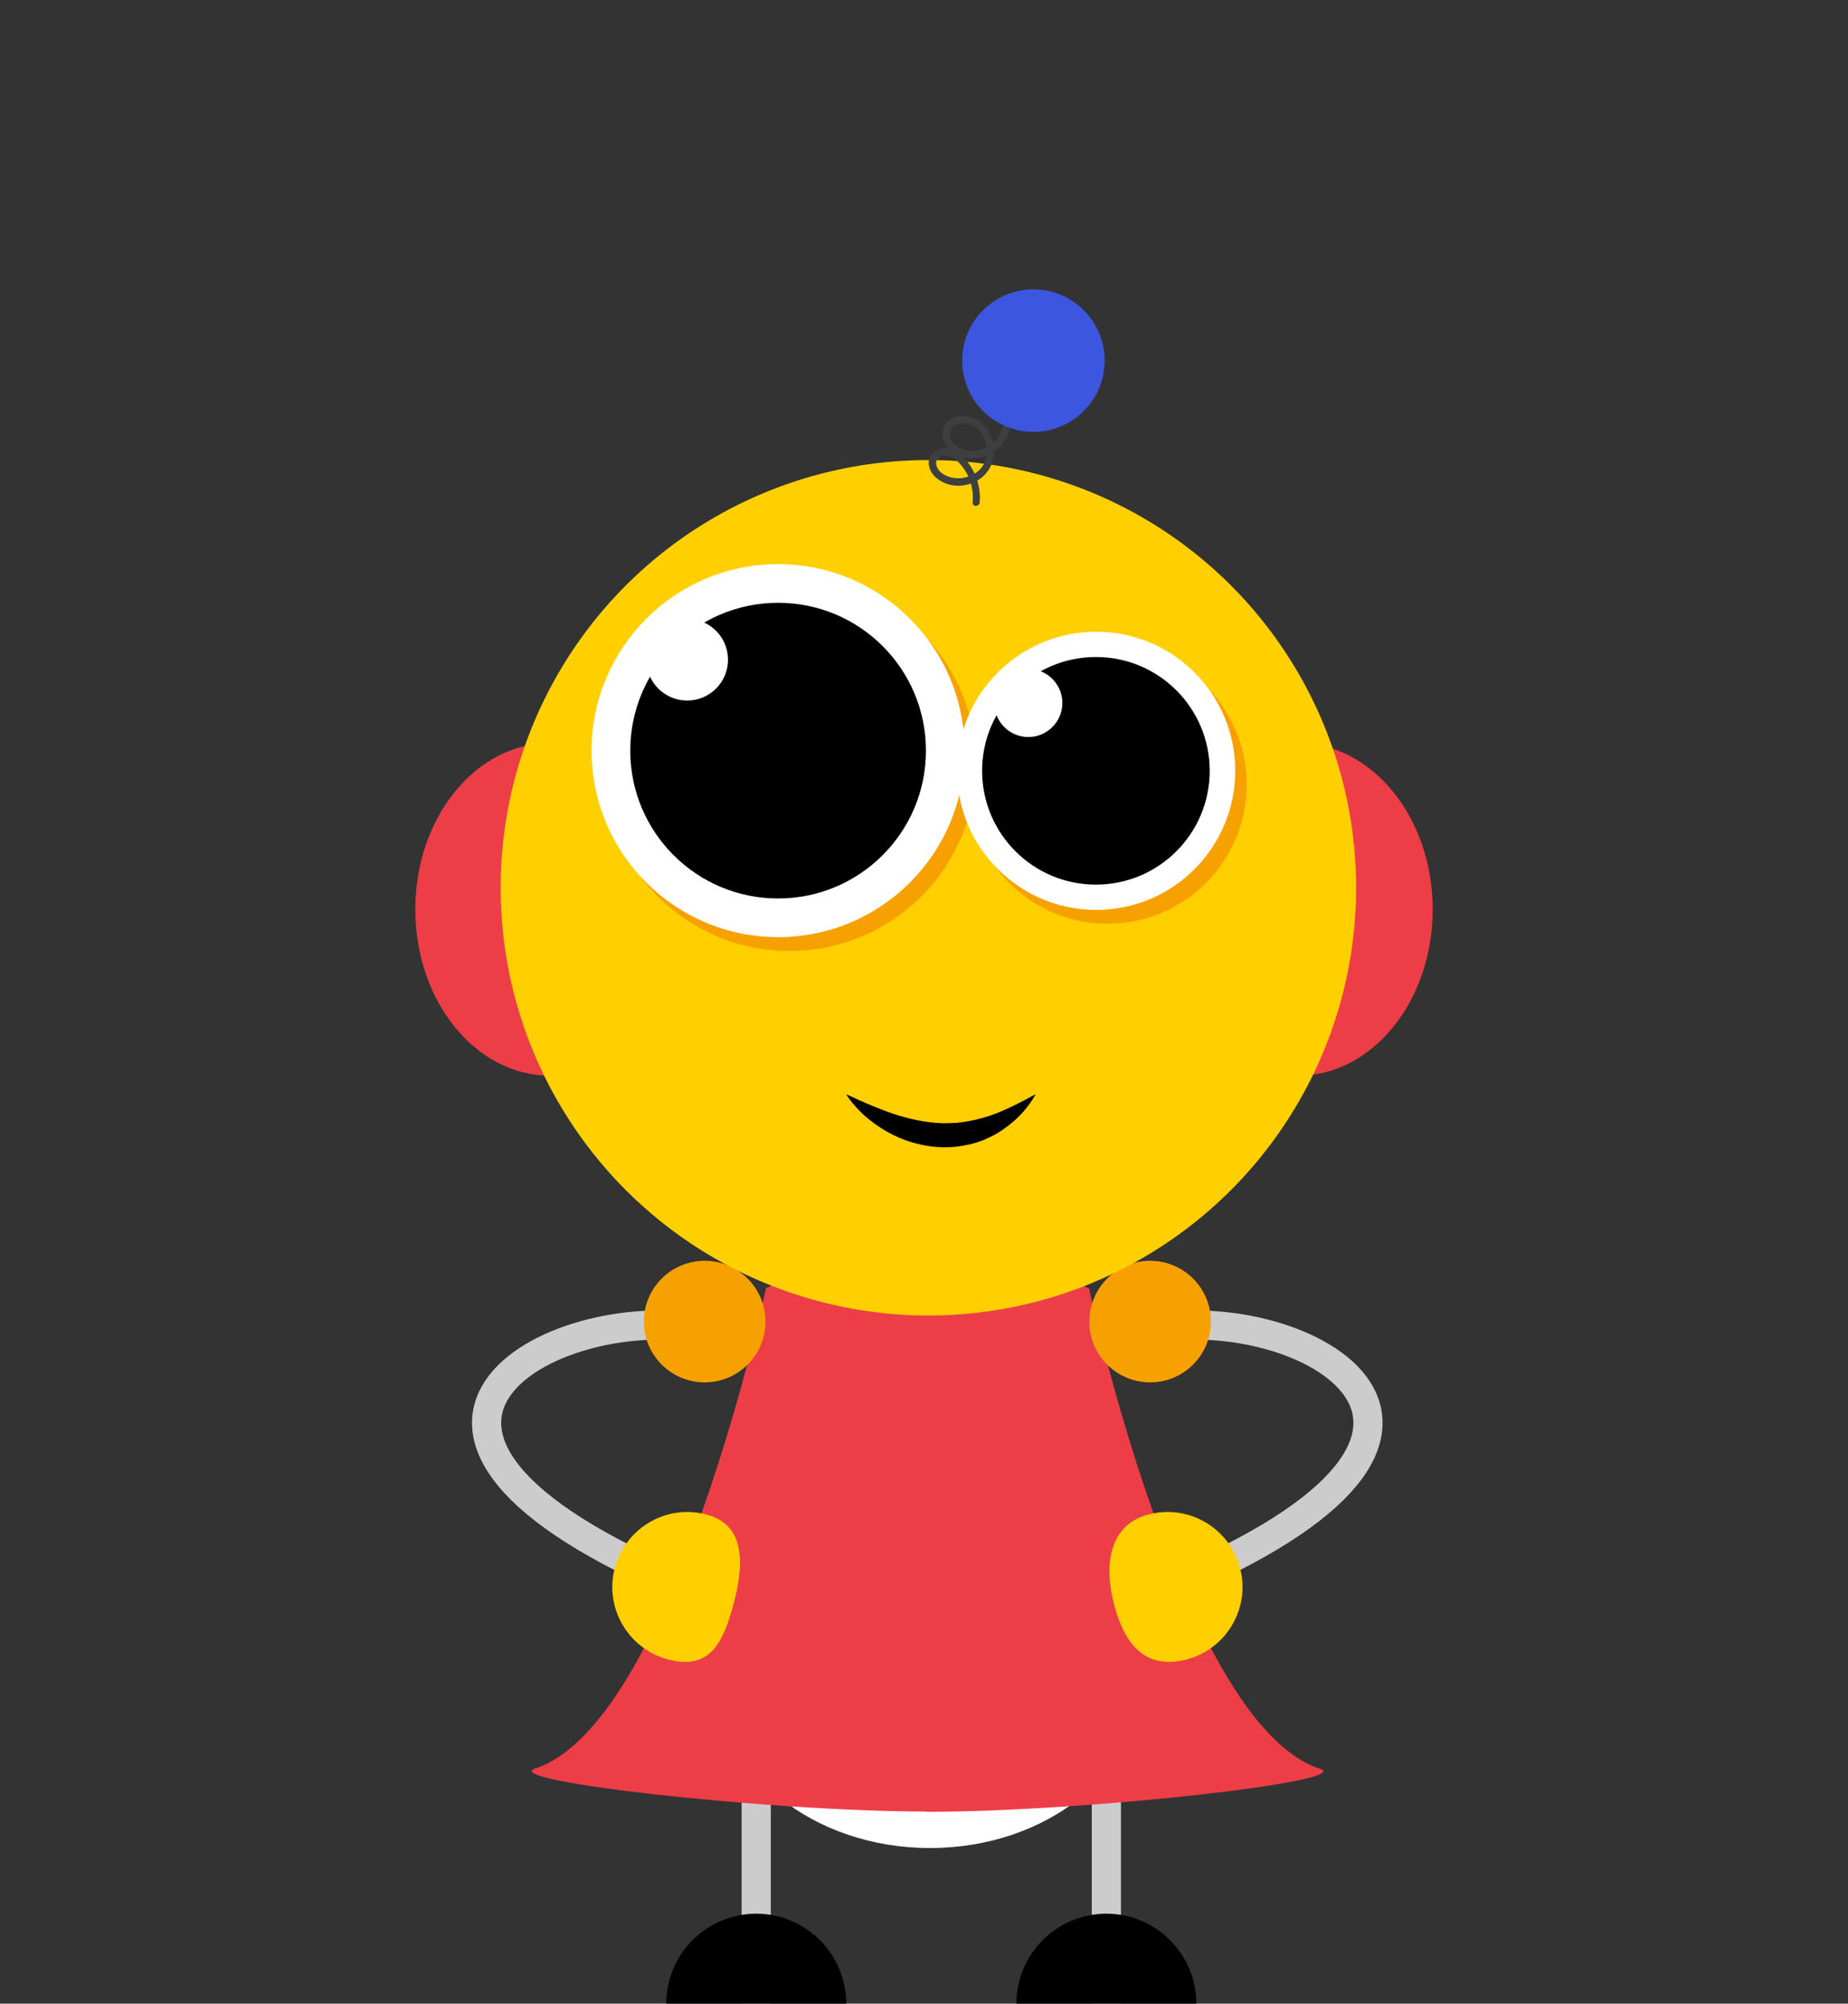 <?xml version="1.0" encoding="utf-8"?>
<!-- Generator: Adobe Illustrator 23.1.0, SVG Export Plug-In . SVG Version: 6.00 Build 0)  -->
<svg version="1.1" id="Calque_1" xmlns="http://www.w3.org/2000/svg" xmlns:xlink="http://www.w3.org/1999/xlink" x="0px" y="0px"
	 viewBox="0 0 760 824" style="enable-background:new 0 0 760 824;" xml:space="preserve">
<rect x="0" y="0" width="760" height="824" fill="#333333" stroke="none"/>
<style type="text/css">
	.st0{fill:#CCCCCC;}
	.st1{fill:#FFFFFF;}
	.st2{fill:#ED3E48;}
	.st3{fill:none;stroke:#CCCCCC;stroke-width:12;stroke-miterlimit:10;}
	.st4{fill:#F7A100;}
	.st5{display:none;}
	.st6{display:inline;}
	.st7{fill:#FFCF00;}
	.st8{display:inline;fill:#FFCF00;}
	.st9{fill:#3F3F3F;}
	.st10{fill:#3D56DF;}
</style>
<g id="ROND_FILLE">
	<g id="Calque_5_-_copie_4">
	</g>
	<g id="PIEDS_-_copie_7">
		<g>
			<rect x="449" y="640" class="st0" width="12" height="184"/>
			<path d="M455,787L455,787c-20.4,0-37,16.6-37,37l0,0h74l0,0C492,803.6,475.4,787,455,787z"/>
		</g>
		<g>
			<rect x="305" y="640" class="st0" width="12" height="184"/>
			<path d="M311,787L311,787c20.4,0,37,16.6,37,37l0,0h-74l0,0C274,803.6,290.6,787,311,787z"/>
		</g>
	</g>
	<g id="Calque_71_-_copie">
	</g>
	<g id="CORPS_-_copie_5">
		<g>
			<path class="st1" d="M297.7,675c-1.4,4.9-2.1,10.1-2.1,15.3c0,38.5,38.9,69.7,86.9,69.7s86.9-31.2,86.9-69.7c0-5-0.7-10-1.9-14.7
				c-23.8,6.8-52.7,10.7-83.8,10.7C351.6,686.3,321.9,682.1,297.7,675z"/>
		</g>
		<path class="st2" d="M541.9,727.1c-56-20-94-197.2-94-197.2L382,499.6V499l-0.7,0.3l-0.4-0.2v0.4L315,529.8c0,0-38,177.2-94,197.2
			c-19.9,5,92.8,17.9,159.9,18v0.1C447.9,745.1,561.9,732.1,541.9,727.1z"/>
	</g>
	<g id="BRAS_-_copie_8">
		<path class="st3" d="M288.8,546.5C228,535,127,588,283,653"/>
		<g id="tete_38_">
			<circle class="st4" cx="289.8" cy="543.5" r="25"/>
		</g>
		<g id="MAIN_-_copie_4" class="st5">
			<g id="tete_40_" class="st6">
				<circle class="st7" cx="282.6" cy="652.6" r="30.8"/>
			</g>
			<path class="st8" d="M291.4,650.8L291.4,650.8c1.2-4.3,5.6-6.9,10-5.7l22.3,6c4.3,1.2,6.9,5.6,5.7,10l0,0
				c-1.2,4.3-5.6,6.9-10,5.7l-22.3-6C292.8,659.6,290.2,655.1,291.4,650.8z"/>
			<path class="st8" d="M297.6,667.2L297.6,667.2c3.3-3,8.4-2.9,11.5,0.4l8.8,9.5c3,3.3,2.9,8.4-0.4,11.5l0,0
				c-3.3,3-8.4,2.9-11.5-0.4l-8.8-9.5C294.1,675.4,294.3,670.3,297.6,667.2z"/>
			<path class="st8" d="M283.8,671.8L283.8,671.8c4.4-0.8,8.6,2.2,9.4,6.6l2.1,12c0.8,4.4-2.2,8.6-6.6,9.4l0,0
				c-4.4,0.8-8.6-2.2-9.4-6.6l-2.1-12C276.4,676.7,279.4,672.5,283.8,671.8z"/>
			<path class="st8" d="M287.5,631.9L287.5,631.9c-1-4.4,1.8-8.7,6.1-9.7l17.5-3.9c4.4-1,8.7,1.8,9.7,6.1l0,0c1,4.4-1.8,8.7-6.1,9.7
				l-17.5,3.9C292.9,639.1,288.5,636.3,287.5,631.9z"/>
		</g>
		<g id="MAIN_-_copie_6">
			<g id="tete_32_">
				<path class="st7" d="M274.6,682.4c-16.4-4.4-26.2-21.4-21.7-37.8c4.5-16.4,21.4-26.2,37.8-21.7c16.4,4.4,15.2,21.4,10.7,37.8
					S291,686.8,274.6,682.4z"/>
			</g>
		</g>
	</g>
	<g id="BRAS_-_copie_9">
		<path class="st3" d="M474,546.5C534.7,535,635.7,588,479.7,653"/>
		<g id="tete_35_">
			<circle class="st4" cx="473" cy="543.5" r="25"/>
		</g>
		<g id="MAIN_-_copie_5" class="st5">
			<g id="tete_25_" class="st6">
				<circle class="st7" cx="480.1" cy="652.6" r="30.8"/>
			</g>
			<path class="st8" d="M471.3,650.8L471.3,650.8c-1.2-4.3-5.6-6.9-10-5.7l-22.3,6c-4.3,1.2-6.9,5.6-5.7,10l0,0
				c1.2,4.3,5.6,6.9,10,5.7l22.3-6C470,659.6,472.5,655.1,471.3,650.8z"/>
			<path class="st8" d="M465.2,667.2L465.2,667.2c-3.3-3-8.4-2.9-11.5,0.4l-8.8,9.5c-3,3.3-2.9,8.4,0.4,11.5l0,0
				c3.3,3,8.4,2.9,11.5-0.4l8.8-9.5C468.7,675.4,468.5,670.3,465.2,667.2z"/>
			<path class="st8" d="M479,671.8L479,671.8c-4.4-0.8-8.6,2.2-9.4,6.6l-2.1,12c-0.8,4.4,2.2,8.6,6.6,9.4l0,0
				c4.4,0.8,8.6-2.2,9.4-6.6l2.1-12C486.4,676.7,483.4,672.5,479,671.8z"/>
			<path class="st8" d="M475.2,631.9L475.2,631.9c1-4.4-1.8-8.7-6.1-9.7l-17.5-3.9c-4.4-1-8.7,1.8-9.7,6.1l0,0
				c-1,4.4,1.8,8.7,6.1,9.7l17.5,3.9C469.9,639.1,474.2,636.3,475.2,631.9z"/>
		</g>
		<g id="MAIN_-_copie_7">
			<g id="tete_36_">
				<path class="st7" d="M488.2,682.4c16.4-4.4,26.2-21.4,21.7-37.8c-4.4-16.4-21.4-26.2-37.8-21.7c-16.4,4.4-18.2,21.4-13.7,37.8
					S471.7,686.8,488.2,682.4z"/>
			</g>
		</g>
	</g>
	<g id="TETE_-_copie_2">
		<g id="tete_30_">
			<ellipse class="st2" cx="533.7" cy="374" rx="55.5" ry="68.4"/>
		</g>
		<g id="tete_28_">
			<ellipse class="st2" cx="226.3" cy="374" rx="55.5" ry="68.4"/>
		</g>
		<g id="tete_26_">
			<circle class="st7" cx="381.8" cy="365.1" r="175.9"/>
		</g>
		<g>
			<g>
				<path class="st9" d="M402.9,206.6c0.5-6.1-1.4-12.1-5.2-16.9c-1.8-2.3-4.2-4.4-7-5.1c-2.6-0.7-5.6-0.1-7.4,2s-1.7,5-0.4,7.3
					c1.3,2.4,3.7,4,6.2,5c4.6,1.7,10.2,0.8,14.1-2.1c4.1-3,6.1-8,5.5-13c-0.6-4.8-3.4-9.7-7.9-11.7c-4.1-1.8-10-1.4-12.3,2.9
					c-2.8,5,1.4,10.5,6,12.5c5.7,2.4,12.9,0.3,17.1-4.1c4.5-4.8,5.4-12.2,2.5-18.1c-0.8-1.7-3.4-0.2-2.6,1.5c2,4.1,1.6,9.1-0.8,12.8
					c-2.3,3.6-6.6,5.8-10.9,5.8c-3.8,0-8.6-2.1-9.2-6.3c-0.6-4,3.8-5.5,7-4.9c7.7,1.4,10.6,11.9,6.2,17.9c-2.2,3-6.1,4.6-9.8,4.6
					c-3.5,0-8.5-1.9-9-5.9c-0.3-2.4,2.2-3.8,4.3-3.5c2.6,0.3,4.7,2.4,6.3,4.4c3.4,4.2,4.9,9.6,4.4,14.9
					C399.8,208.5,402.8,208.5,402.9,206.6L402.9,206.6z"/>
			</g>
		</g>
		<g id="tete_23_">
			<circle class="st10" cx="425" cy="148.3" r="29.3"/>
		</g>
	</g>
	<g id="Calque_73_-_copie_2">
		<g>
			<path d="M348,450c6.8,3.2,13.3,6,19.8,8.2c6.5,2.1,13.1,3.5,19.6,3.7c0.8,0.1,1.6,0,2.4,0s1.6,0,2.4-0.1c1.6,0,3.2-0.3,4.8-0.5
				c3.2-0.5,6.4-1.3,9.6-2.3c6.4-2.1,12.6-5.4,19.3-9c-3.6,6.6-9.2,12.1-16,16.2c-3.4,1.9-7.1,3.5-11,4.4c-2,0.4-3.9,0.8-5.9,1
				c-1,0.1-2,0.2-3,0.2s-2,0.1-3,0c-8-0.3-15.8-2.7-22.4-6.5c-3.3-1.9-6.5-4.2-9.3-6.7C352.6,456,350,453.3,348,450z"/>
		</g>
	</g>
	<g id="VISAGE_-_copie_5">
		<g id="YEUX_-_copie_8">
			<path class="st4" d="M455.5,265.4c-25.7,0-47.4,16.9-54.6,40.2c-4.3-38.2-36.8-67.9-76.2-67.9c-42.4,0-76.7,34.3-76.7,76.7
				s34.3,76.7,76.7,76.7c36.1,0,66.3-24.9,74.5-58.4c4.7,26.8,28.1,47.2,56.3,47.2c31.6,0,57.2-25.6,57.2-57.2
				S487.1,265.4,455.5,265.4z"/>
			<circle class="st1" cx="320" cy="308.7" r="76.7"/>
			<circle class="st1" cx="450.8" cy="317" r="57.2"/>
			<circle cx="450.7" cy="317" r="46.8"/>
			<circle cx="320" cy="308.7" r="60.8"/>
			<circle cx="451" cy="317.1" r="37.4"/>
			<circle cx="320.9" cy="308.7" r="46.8"/>
			<circle class="st1" cx="282.6" cy="271.3" r="16.8"/>
			<circle class="st1" cx="422.9" cy="289.1" r="14"/>
		</g>
	</g>
	<circle class="st5" cx="386.5" cy="404.5" r="21.5"/>
</g>
</svg>
